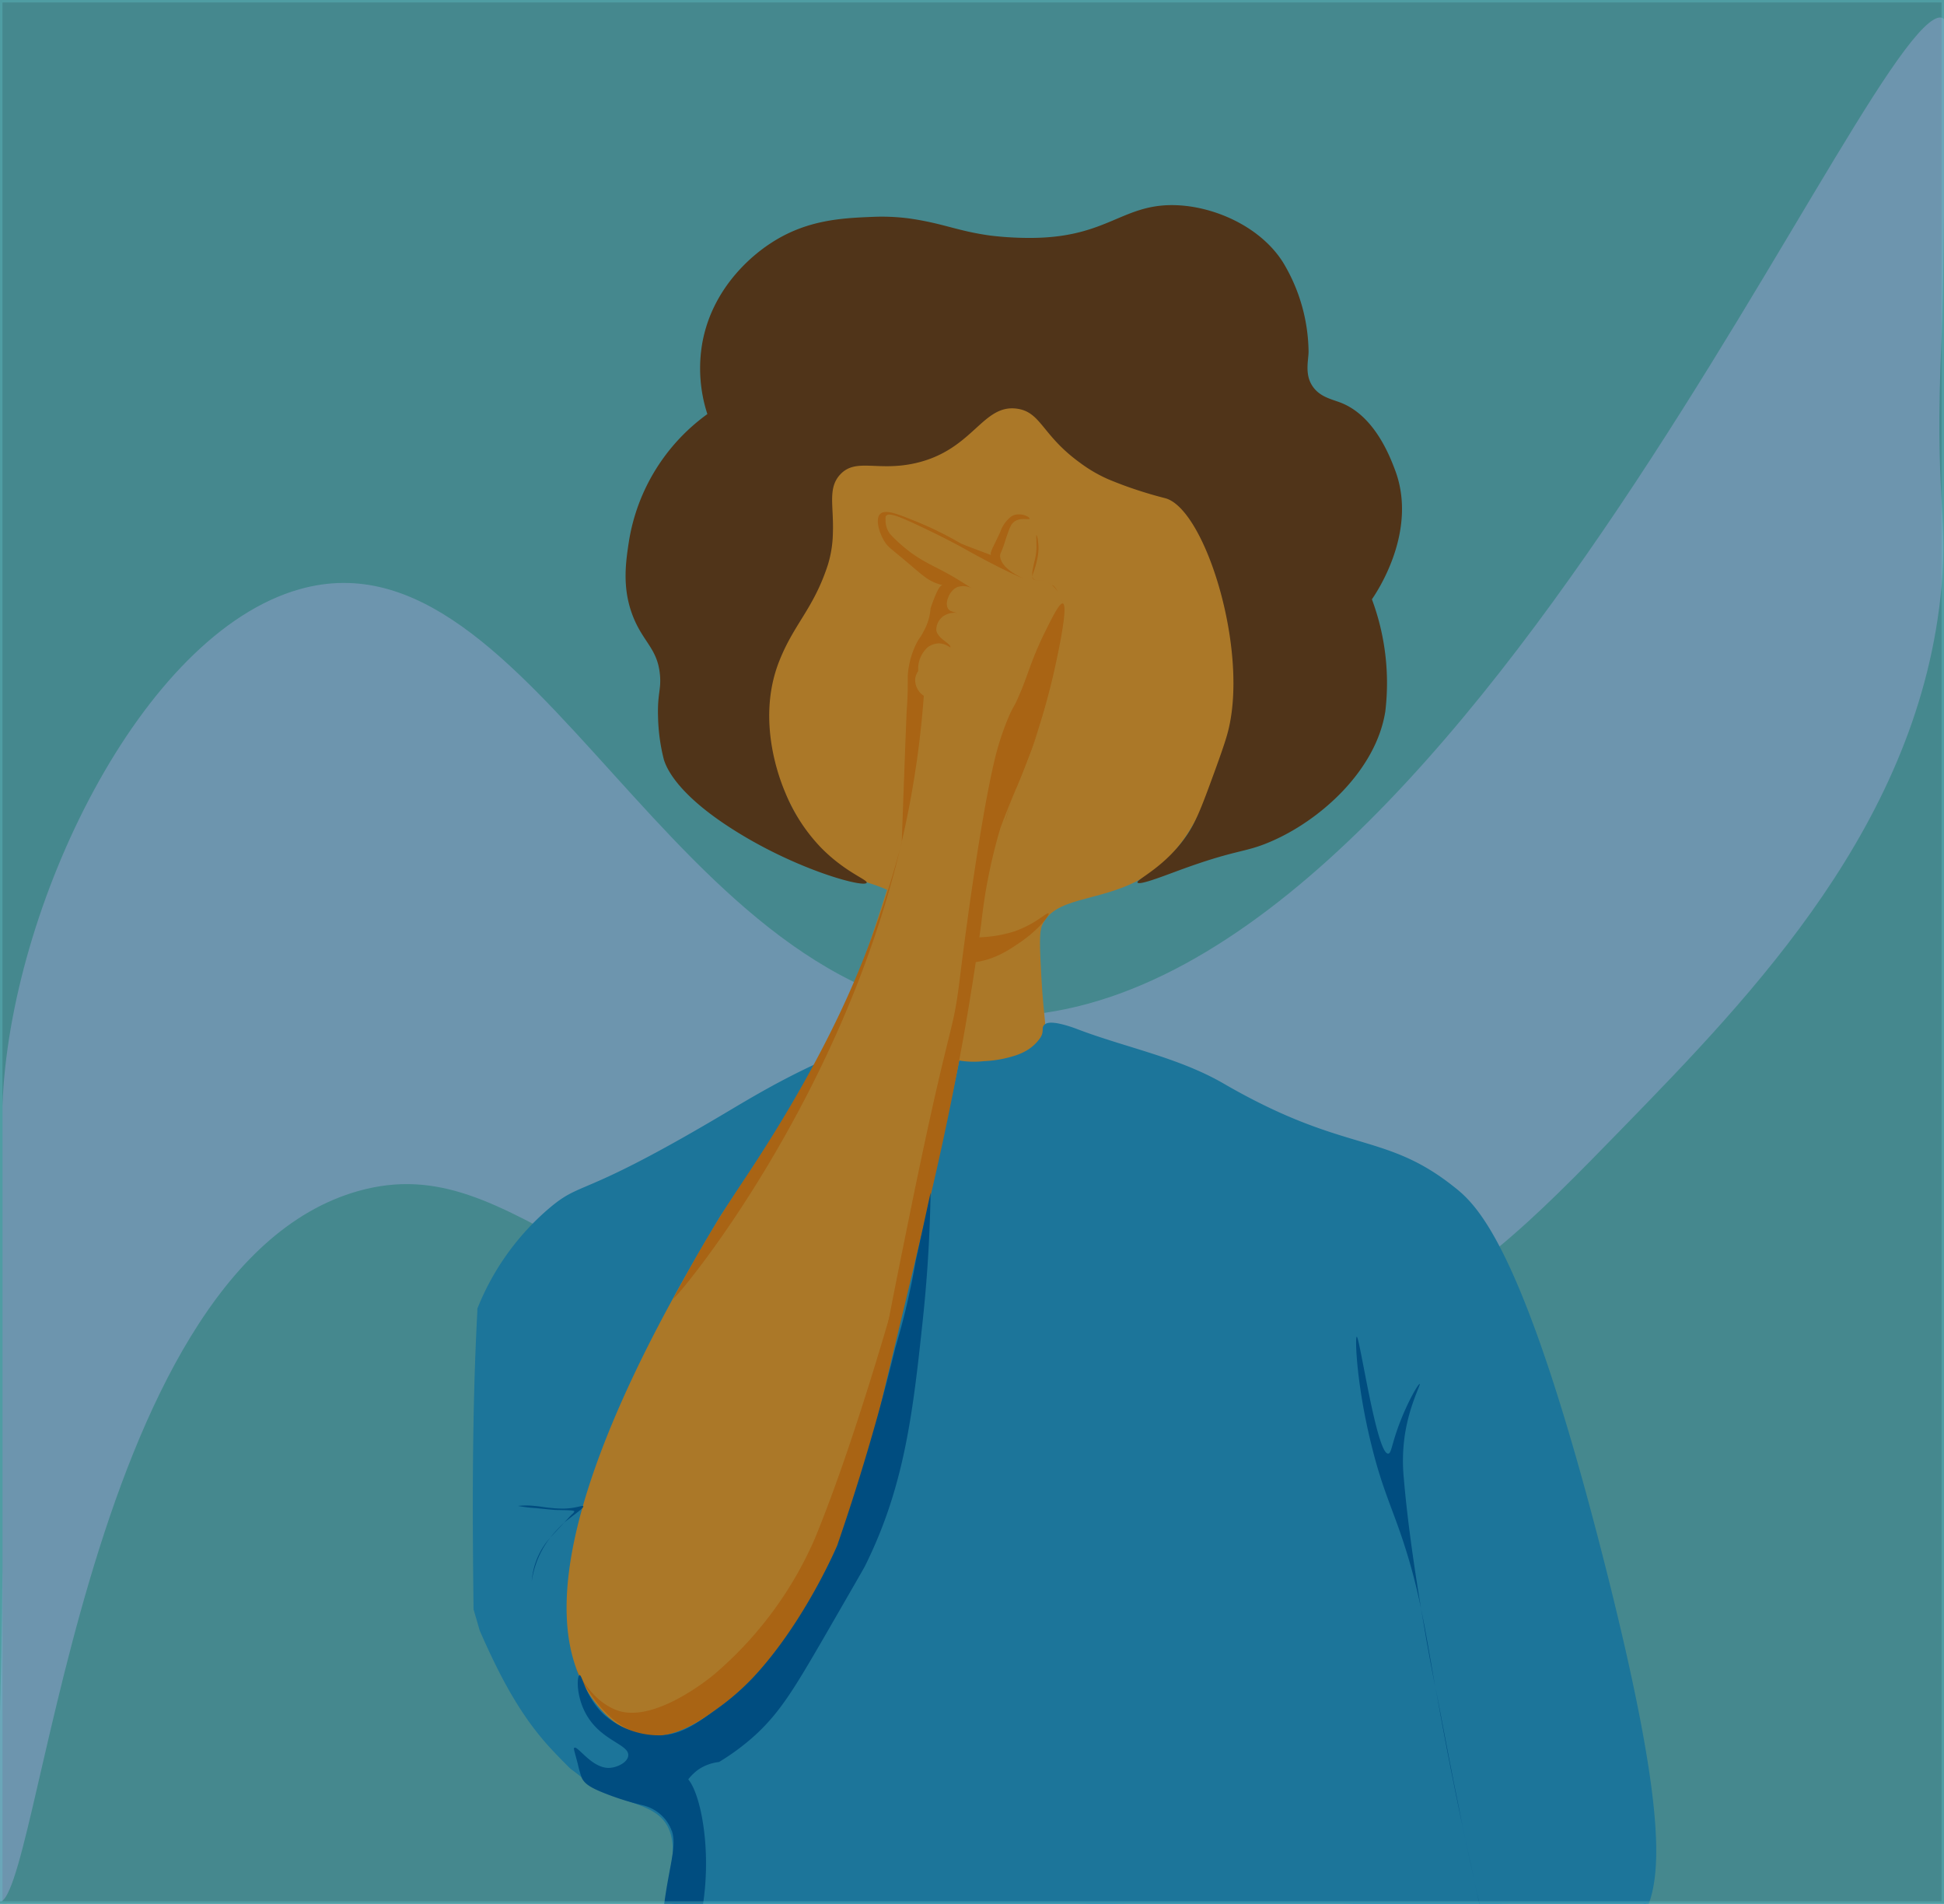 <svg id="Capa_1" data-name="Capa 1" xmlns="http://www.w3.org/2000/svg" viewBox="0 0 390.58 382.56"><defs><style>.cls-1{fill:#65c8d0;}.cls-1,.cls-2,.cls-9{stroke:#65c8d0;}.cls-1,.cls-2,.cls-3,.cls-5,.cls-9{stroke-miterlimit:10;}.cls-2{fill:#a0dbff;}.cls-3,.cls-7{fill:#fbb03b;}.cls-3{stroke:#fbb03b;}.cls-4{fill:#f7931e;}.cls-5{fill:#29abe2;stroke:#29abe2;}.cls-6{fill:#754c24;}.cls-8{fill:#0071bc;}.cls-9{opacity:0.32;}</style></defs><rect class="cls-1" width="390.58" height="382.56"/><path class="cls-2" d="M0,222.16v93C-.43,366.91-2.93,382,0,382.56c8.48,1.7,16.78-127.26,72.18-142.76,31.69-8.86,46.72,28.37,121.91,36.89,44.77,5.08,70.28-4.63,78.47-8.07,22.59-9.51,35.51-22.81,53.86-41.65,25.93-26.64,59.89-61.51,64.16-109.07,1.34-15-1.46-17.66,0-49.73.4-8.86.47-23.28.8-52.13.13-11.17.11-12.33-.8-12.83C377-4.32,293.05,206,198.9,203.71,135.25,202.2,108,104.53,60.15,117.9,27.81,126.93,1.36,182.42,0,222.16Z"/><path class="cls-3" d="M171.06,79.64c-26.51,17.81-23.58,53.83-16.52,71.12,4.1,10,9.14,22.34,19.14,25.85,2.52.89,8.25,2.23,11.38,7.25.32.51,1.6,2.65,2.13,7.47,1.18,10.68-3.62,14.35-1.26,18.06,3.8,6,19.82,5.24,23.14-.83,1-1.8.16-2.8-.35-12.29-.32-6-.46-9,.18-10.49,2.64-6.08,11.39-4.95,19.54-9.3,8.65-4.61,12.25-13.07,16.09-22.1,2.71-6.38,17.5-41.15-4.05-65.65C223.87,69.85,192.86,65,171.06,79.64Z"/><path class="cls-4" d="M179.45,183.31c.45-.17,1.37.9,1.91,1.43,2.34,2.32,5.95,2.75,10.23,3.27a26.39,26.39,0,0,0,12.13-.82c4.35-1.49,6.61-3.93,6.94-3.64s-2.06,3.34-5.64,5.78c-2.36,1.62-5.47,3.74-9.94,4.12-7.15.6-14.27-3.59-15.53-7.59C179.37,185.29,178.94,183.51,179.45,183.31Z"/><path class="cls-5" d="M125.69,361.21c3.35,1.26,7.1,2.17,8.9,5.61,1.26,2.42,1.25,5.34.76,8.23a13.44,13.44,0,0,1,.43,4.35,31,31,0,0,1-.39,3.46l.14,0c1.32.39,2.64.71,4,1l1-.14c8.69-1,17.76.24,26.51,0,4.09-.09,8.17-.06,12.25,0,7.2-.11,14.39-.26,21.59-.27,2.13,0,4.25.05,6.38.11,3.82-.22,7.65-.46,11.48-.59,8.31-.28,16.55,1,24.84.67,6.25-.25,12.29-.44,18.43-.09a330.25,330.25,0,0,1,33.74-.79c7.3.26,14.62.64,21.95,1.07,4.25-.25,8.5-.46,12.76-.58,3.12-7.35,3.32-22.31-8.71-69.57-16.07-63.1-25.38-71.24-30-74.85-13.87-11-21.7-6.49-46.13-20.64-9.1-5.28-19.76-7.23-29.57-11,0,0-5.36-2.07-6-.73-.11.22,0,.56-.15,1.3a3.49,3.49,0,0,1-.43,1,9.13,9.13,0,0,1-3,2.8,12,12,0,0,1-2.6,1.11,23.87,23.87,0,0,1-6.18,1.07,18.41,18.41,0,0,1-5.7-.25c-3.89-.93-6-3.18-6.52-4.15a6.19,6.19,0,0,1-.58-1.69,4.61,4.61,0,0,1,0-1.07l-4.93,1.54c-16.84,5.29-28.07,12.51-35.72,17-28.34,16.71-27,12.3-34.13,18.54a50.94,50.94,0,0,0-13.7,19.41c0,.14,0,.27,0,.42-1.07,19.93-1,39.88-.77,59.83.41,1.4.82,2.79,1.22,4.19,3.7,8.43,7.82,16.64,14.08,23.42,1.29,1.4,2.63,2.76,4,4.12,1.29.94,2.55,1.94,3.78,3A72.07,72.07,0,0,0,125.69,361.21Z"/><path class="cls-6" d="M174.13,177.39c-.41,1-12.33-2.1-24.35-9.17-13.76-8.1-15.95-14.1-16.41-15.62a38,38,0,0,1-1.16-8.57c-.14-4.67.65-5.41.39-8.36-.47-5.34-3.38-6.57-5.44-11.85-2.23-5.7-1.43-10.92-.78-15.16a39.21,39.21,0,0,1,15.74-25.45,29.73,29.73,0,0,1-1-14.38c2.21-12,11.42-18.47,13.8-20,7.16-4.68,14.26-5,20.4-5.25a42.22,42.22,0,0,1,7.3.31c7,1,9.63,2.52,16.37,3.45a65,65,0,0,0,8.89.46c14.57-.25,17.67-6.72,27.91-6.58,8.11.12,17.51,4.36,22,11.52a35.4,35.4,0,0,1,5.12,17.91c0,1.71-.82,4.52.77,6.91,1.46,2.22,3.88,2.65,5.72,3.37,6.75,2.64,9.82,10.7,10.88,13.5,4.7,12.42-3.83,24.81-4.64,26a48.19,48.19,0,0,1,2.69,22.54c-1.88,11.91-13.18,22-23.21,26.23-5.2,2.22-6.63,1.42-18.32,5.73-3.65,1.35-7.93,3-8.26,2.41s5.78-3.17,10.14-9.85c1.38-2.12,2.4-4.43,4.15-9.17,1.13-3.06,3-8.11,3.71-10.64,4.65-16.26-4.29-45.31-12.38-47.55-.44-.12-2.83-.7-6.11-1.8-1.54-.51-3.33-1.17-5.33-2A28.83,28.83,0,0,1,217,93c-7.68-5.56-7.79-10.16-12.63-10.87-7-1-8.79,8.27-20.4,10.93-7.65,1.75-12-1.11-15.16,2.29-2.56,2.75-1.27,6.32-1.47,11.75a23.07,23.07,0,0,1-1,6.38c-2.9,8.92-6.82,11.82-9.82,19.48-4.7,12,.37,24.19,1.21,26.21a35.21,35.21,0,0,0,7.17,11.11C169.77,175.28,174.39,176.79,174.13,177.39Z"/><path class="cls-7" d="M199.39,164.64a10.35,10.35,0,0,1,1.32.07c.44,0,.87.08,1.3.14,2-13.74,2.53-24.43-.15-25.77a5.25,5.25,0,0,1-1.05-.67,6.74,6.74,0,0,1-.84-.85c-.39-.1-.78-.18-1.16-.26a6,6,0,0,1-3.34,2.17c2.26,3.17.89,9.2-3.91,9.07a4.47,4.47,0,0,1-3.79-2.11c-.57,2-1.31,4.17-2.17,6.5a4.69,4.69,0,0,1,5.85.7l0,0c.06.07.14.12.21.19a4.57,4.57,0,0,1,.42.54.25.25,0,0,0,0,.07,3.62,3.62,0,0,1,.24.43,6.68,6.68,0,0,1,.66,4.56c-.44,2.26-.17,5.45-.21,8.09a5.31,5.31,0,0,1-5.14,5.35,5.39,5.39,0,0,1-4.89-5.63c0-1,0-2,0-3-.64,2.14-1.63,5.43-2.89,9.44-4.52,14.31-7.16,22.59-11.74,32.07-1.73,3.58-3.22,6.2-6.21,11.43-8.44,14.79-16,25.22-17.47,27.71-10.56,17.78-40.71,68.55-27.15,93.74,1.1,2,4.76,8.18,10.9,9.76,10.61,2.73,21.56-9.87,26.33-15.5,19-22.41,21.24-48.29,33.53-99.13,1.57-6,3-12.4,4.36-19a337.69,337.69,0,0,0,5.44-39C198,173.93,198.06,164.82,199.39,164.64Z"/><path class="cls-4" d="M210.63,117.05c.28.17.7.46.7.46l-.7-.46c-1.52-.89-2.61-.13-3.08-.73s.51-1.64,1-4.79a9.59,9.59,0,0,0,0-2.81,3.49,3.49,0,0,0-.31-1.23c-.09,0,0,.89,0,2.52a12,12,0,0,1-.11,1.37c-.08.53-.17.92-.2,1.06-.48,2-.77,3.3-.29,3.88S209.11,116.17,210.63,117.05Z"/><path class="cls-4" d="M213.86,123.84a9.39,9.39,0,0,0-.88-4.18A9.89,9.89,0,0,1,213.86,123.84Z"/><path class="cls-4" d="M208.34,147.52c.06-.18.62-2,.61-2s-.36,1.15-.41,1.29c-1.09,3.49-3.42,8.38-5.22,13.84C205,155.76,207.08,151.66,208.34,147.52Z"/><path class="cls-4" d="M202.08,164.86c.36-1.45.78-2.87,1.24-4.25-.47,1.35-.91,2.76-1.28,4.24Z"/><path class="cls-4" d="M189.12,226.54c-7.05,27.57-16.65,61.34-25.4,82.62a75.26,75.26,0,0,1-20.35,27.41c-2.53,2.08-12.59,9.59-19.39,7.12-5.66-2.06-8.29-8.63-8.33-8.6s4.88,11.7,13.66,13.49c5.51,1.12,10.32-2.11,14.86-5.25,2.63-1.82,10.67-7.75,19.22-23a118.36,118.36,0,0,0,11.93-31.06c5.57-23.92,10.14-41.41,14-60.1.15-.77.31-1.51.46-2.26A4.17,4.17,0,0,1,189.12,226.54Z"/><path class="cls-4" d="M212.1,133.41c-1.53,6-2.51,9.79-3.15,12.07C209.6,143.28,210.53,139.61,212.1,133.41Z"/><path class="cls-4" d="M213.56,121.28c-.67-.26-2.27,3-3.63,5.76-2.86,5.82-3.34,8.52-5.21,12.78-1,2.35-1.08,2-2,4.08A55,55,0,0,0,200,152c-3.44,13.94-7.17,44.7-7.17,44.7-1.44,11.79-1.76,6.91-9.58,45-2,9.91-6.87,33.45-6.27,33.62.86.24,10.08-30.59,16.49-66.3,1.7-9.51,2.89-17.56,3.68-23.4A107.79,107.79,0,0,1,201,166.39s.4-1.24,3.06-7.73a1.39,1.39,0,0,1,.1-.21h0l.16-.34a137.75,137.75,0,0,0,7.8-24.7C212.58,131.24,214.66,121.69,213.56,121.28Z"/><path class="cls-4" d="M211.33,117.51c0,.07.54.49,1,1.11.2.25.4.56,0-.07,0,0-.61-1-1-1Z"/><path class="cls-4" d="M206.87,104.22c0-.35-1.65-1.24-3.22-.68a2.72,2.72,0,0,0-.6.34,6.76,6.76,0,0,0-2.08,3c-1.42,3.13-2.15,4.13-1.85,4.66l-.63-.24s-5.42-2-5.6-2.18h0a71,71,0,0,0-9.7-4.69c-3.14-1.26-5.51-2.16-6.43-1.06s-.07,3.85,1,5.52c.57.9,1,1.18,2.85,2.72,4.47,3.69,5.5,5,8.1,5.79.23.08.44.13.64.18-.41.09-.77.48-1.56,2.42-.24.57-.53,1.33-.83,2.25h0a10.73,10.73,0,0,1-1.41,4.64c-.67,1.39-.83,1.17-1.52,2.6a16.88,16.88,0,0,0-1.65,6.36c0,.45,0,.29,0,1.66h0c0,2.79-.19,4.86-.21,5.22-.07,1.42-.33,7.91-1,26.58A199.47,199.47,0,0,1,171.71,197c-7.94,18.64-19,35.24-22.77,40.91-1.59,2.41-6.09,9.12-11.29,18.67-1.58,2.89-2.37,4.33-2.35,4.35.4.32,33.58-38.94,45.83-91.58a191.81,191.81,0,0,0,4.48-29.53,3.8,3.8,0,0,1-1.73-3.41,3.37,3.37,0,0,1,.61-1.56,5.87,5.87,0,0,1,1.9-4.78,4.06,4.06,0,0,1,2.35-.79,4.45,4.45,0,0,1,2.21.84l0,0c.23-.77-2.57-1.72-2.83-3.49a3.41,3.41,0,0,1,1.41-2.81,4.1,4.1,0,0,1,3.66-.44c-1.57-.44-2.44-.43-2.8-1.25-.55-1.25.49-3.58,2-4.17a3.76,3.76,0,0,1,2.87.25c-1.26-.78-1.67-1.06-2.46-1.54-4.15-2.59-6.63-3.29-9.9-5.71a29.41,29.41,0,0,1-4.11-3.71,4.5,4.5,0,0,1-.86-2.39c0-.64-.06-1,.1-1.19.5-.68,2.2-.11,7.15,2.24,4.08,1.93,6.58,3.27,7.33,3.67,1.31.71,1.63.91,3,1.66,7.33,4,10.08,5,10.12,5s-4.59-1.85-4.69-4.52c0-.6.21-.5.92-2.71s1.15-3.39,1.53-3.8C204.68,103.71,206.82,104.6,206.87,104.22Z"/><path class="cls-8" d="M117.19,302.69c.16.33-1.55,1.44-3.82,3.26a31.72,31.72,0,0,0-2.86,3.09,18.46,18.46,0,0,0-3.67,8.72,14.73,14.73,0,0,1,3.67-8.72c.12-.14.49-.53,2.86-3.09l1.41-1.52s.64-.5.6-.73-1.61-.22-3.44-.26c-.63,0-1.87-.15-4.36-.39a28,28,0,0,1-3.5-.43,14.93,14.93,0,0,1,3.31,0c1.4.12,1.62.25,3.3.4a21,21,0,0,0,2.7.13C115.77,303.09,117.05,302.42,117.19,302.69Z"/><path class="cls-8" d="M134.59,366.82c1.42,3.12.54,5.6-.58,12.09,0,0-.25,1.41-.58,3.8a5.17,5.17,0,0,1,2.1.19c1.33.39,2.66.72,4,1l1-.14.54-.05c2.33-13.3-1-26.67-4-26.92-1.61-.14-3.89,3.5-3.7,6.6A8.37,8.37,0,0,0,134.59,366.82Z"/><path class="cls-8" d="M184,253.28c-.67,3.87-1.53,8-2.62,12.19-.49,1.88-1,3.7-1.52,5.48q-1.41,5.73-3,11.63c-2.65,9.68-5.52,18.88-8.52,27.6l-.08.28s-6.4,15.23-16.78,26.46a49.34,49.34,0,0,1-7.33,6.41c-4.48,3.21-7.17,5.1-11.18,5.38a16.82,16.82,0,0,1-11.54-4.08c-3.86-3.57-4.45-8.21-5-8s-.73,4.52,1.6,8.3c3.07,5,8.49,5.65,8.19,7.92-.17,1.28-2,2.2-3.44,2.38-3.68.48-6.68-4.52-7.4-4-.18.14,0,.52.71,3.24a22.79,22.79,0,0,0,.8,2.81c.6,1.2,1.7,1.94,4.66,3.11a55.47,55.47,0,0,0,7.37,2.33,8.39,8.39,0,0,1,4.58,2.69,8.26,8.26,0,0,1,1.66,3.08,8.49,8.49,0,0,1,1.25-6.81h0a9.85,9.85,0,0,1,4-6.15,9.24,9.24,0,0,1,4.05-1.45,46.83,46.83,0,0,0,7.25-5.38c5-4.58,7.92-9.47,13.46-19,5.65-9.79,8.48-14.69,8.62-15,7.87-15.84,9.6-30.46,11.62-49.52,1.07-10,1.45-18.73,1.56-25.54Q185.5,246.47,184,253.28Z"/><path class="cls-8" d="M285.51,323.24c1.5,9.08,2.87,15.87,2.87,15.87C287.3,333,286.5,328,285.51,323.24Z"/><path class="cls-8" d="M293,362.69c-1.26-6.15-2.37-12-4.58-23.58,2.71,15.39,5.61,29,7.87,39.06C295.19,373.29,294,367.91,293,362.69Z"/><path class="cls-8" d="M297.34,382.9c-.35-1.47-.71-3-1.09-4.73.36,1.65.71,3.23,1.05,4.73Z"/><path class="cls-8" d="M281.15,307.48a118.91,118.91,0,0,1,4.36,15.76c-1.33-8-2.75-17.71-3.46-26.15a35.73,35.73,0,0,1,.19-8.63c.91-6.06,3.23-10.24,3-10.35s-2.12,3.06-3.77,7.2c-1.87,4.69-1.87,6.75-2.55,6.8-2.34.2-5.74-23.58-6.33-23.49-.38.05-.06,10,3.16,22.59C277.57,298.39,279.22,302,281.15,307.48Z"/><rect class="cls-9" width="390.58" height="382.56"/></svg>